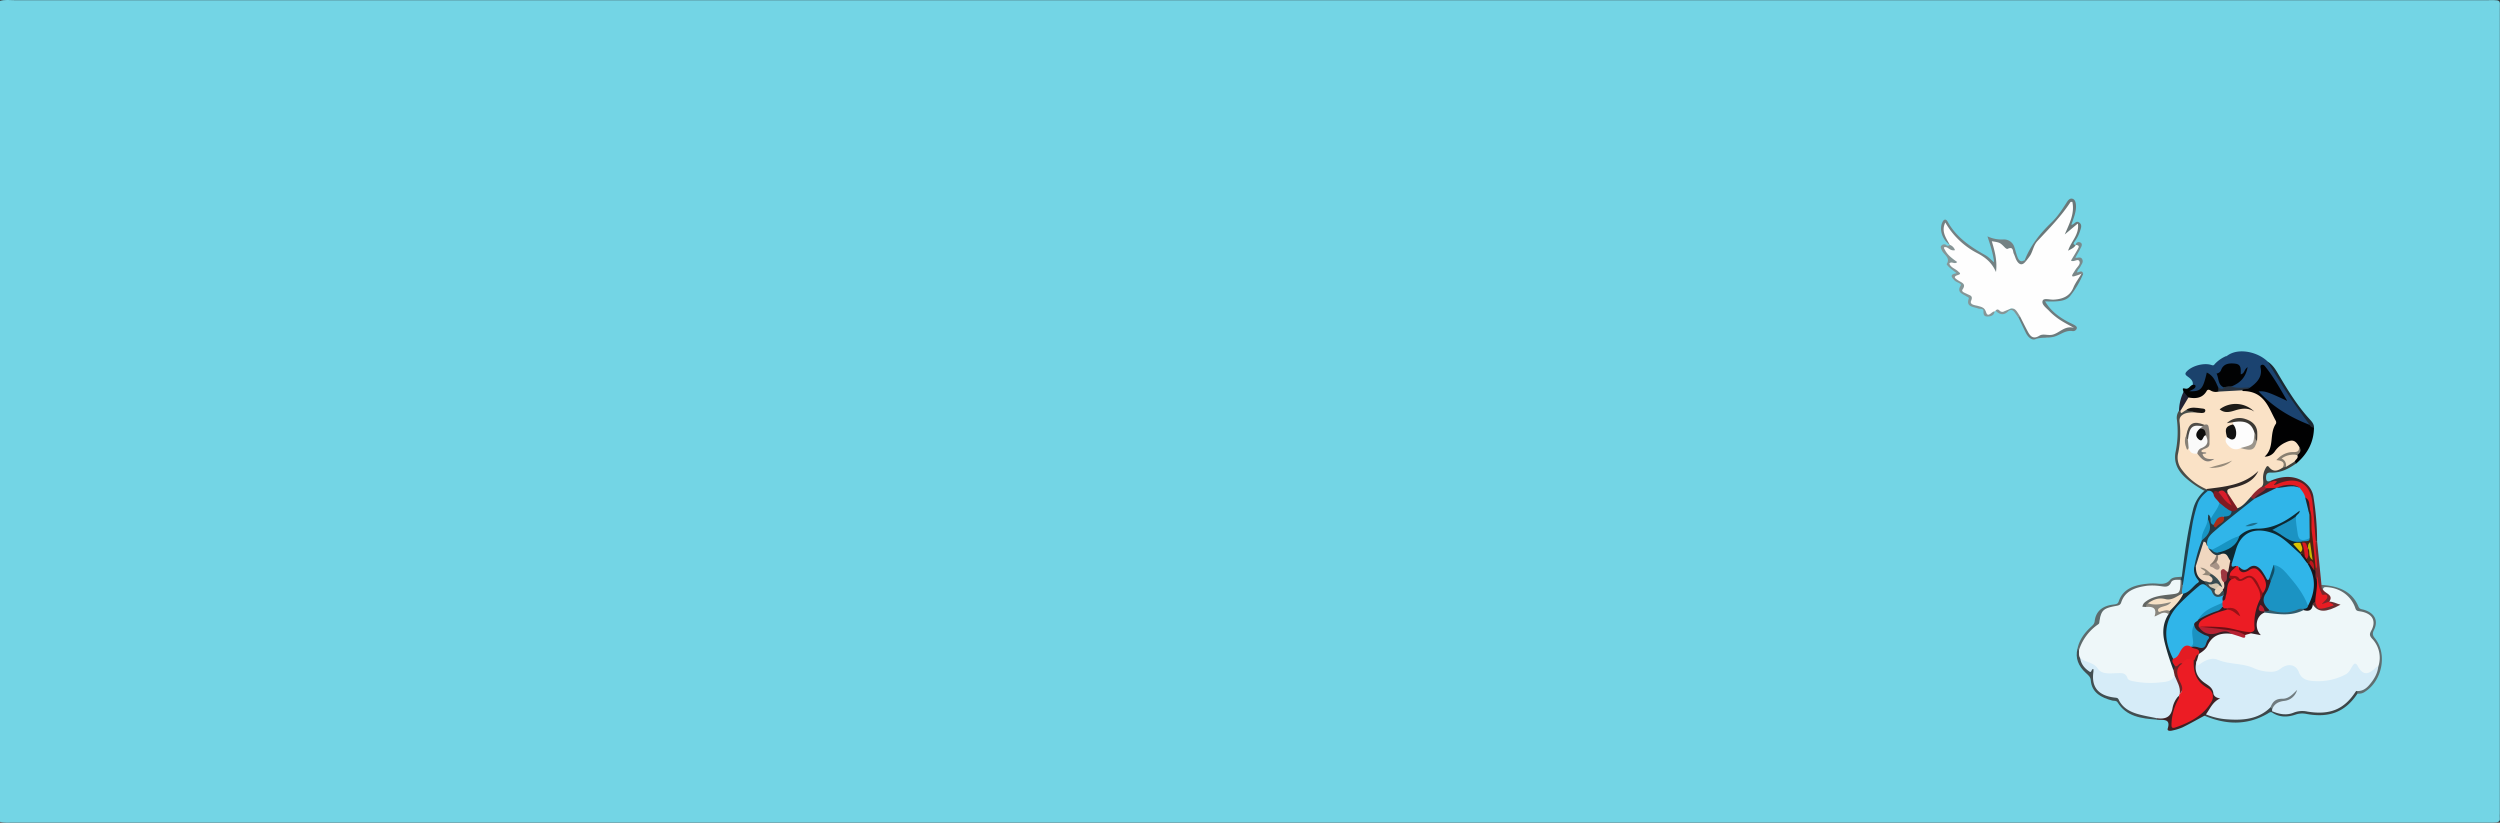 <svg id="Layer_1" data-name="Layer 1" xmlns="http://www.w3.org/2000/svg" viewBox="0 0 1365.22 449.25"><rect x="0" y="0" width="1365.22" height="449.25" fill="#333333" stroke="none"/><defs><style>.cls-1{fill:#73d5e5;}.cls-2{fill:#fefefe;}.cls-3{fill:#010102;}.cls-4{fill:#1b4370;}.cls-5{fill:#1b426c;}.cls-6{fill:#748183;}.cls-7{fill:#6b7879;}.cls-8{fill:#030404;}.cls-9{fill:#6d7b7d;}.cls-10{fill:#3f2123;}.cls-11{fill:#5f6e70;}.cls-12{fill:#424e51;}.cls-13{fill:#5d6b6c;}.cls-14{fill:#859697;}.cls-15{fill:#494e4a;}.cls-16{fill:#22404b;}.cls-17{fill:#4d2427;}.cls-18{fill:#3c4648;}.cls-19{fill:#1a2832;}.cls-20{fill:#7b262a;}.cls-21{fill:#3d484b;}.cls-22{fill:#3e403c;}.cls-23{fill:#798a8c;}.cls-24{fill:#212235;}.cls-25{fill:#7a8687;}.cls-26{fill:#869596;}.cls-27{fill:#fae2c6;}.cls-28{fill:#f6e1c6;}.cls-29{fill:#887f70;}.cls-30{fill:#273340;}.cls-31{fill:#010203;}.cls-32{fill:#eef7f9;}.cls-33{fill:#d6ecf8;}.cls-34{fill:#ec1c24;}.cls-35{fill:#e31c23;}.cls-36{fill:#161412;}.cls-37{fill:#30b5e9;}.cls-38{fill:#2f2826;}.cls-39{fill:#626663;}.cls-40{fill:#e51b22;}.cls-41{fill:#ea1c23;}.cls-42{fill:#4b2412;}.cls-43{fill:#1b151a;}.cls-44{fill:#707b7f;}.cls-45{fill:#922630;}.cls-46{fill:#fdfdfd;}.cls-47{fill:#fafafa;}.cls-48{fill:#233a44;}.cls-49{fill:#7e1b23;}.cls-50{fill:#1c1a17;}.cls-51{fill:#837d76;}.cls-52{fill:#111;}.cls-53{fill:#3c3934;}.cls-54{fill:#9b958b;}.cls-55{fill:#504d48;}.cls-56{fill:#958a7a;}.cls-57{fill:#878075;}.cls-58{fill:#361d23;}.cls-59{fill:#b62132;}.cls-60{fill:#6d0f15;}.cls-61{fill:#325c6d;}.cls-62{fill:#672e30;}.cls-63{fill:#6d2427;}.cls-64{fill:#1b2c34;}.cls-65{fill:#1b92c1;}.cls-66{fill:#89867e;}.cls-67{fill:#1692c1;}.cls-68{fill:#1794c3;}.cls-69{fill:#d91d2a;}.cls-70{fill:#332430;}.cls-71{fill:#23212b;}.cls-72{fill:#0e2831;}.cls-73{fill:#1b93c3;}.cls-74{fill:#db1822;}.cls-75{fill:#c6b900;}.cls-76{fill:#bc161d;}.cls-77{fill:#0d0d0d;}.cls-78{fill:#f0d7c0;}.cls-79{fill:#ab2d18;}.cls-80{fill:#eb1c24;}.cls-81{fill:#921216;}.cls-82{fill:#114f67;}.cls-83{fill:#bc1d31;}.cls-84{fill:#1a92c1;}.cls-85{fill:#991217;}.cls-86{fill:#394c50;}.cls-87{fill:#1d6e8d;}.cls-88{fill:#dbc400;}.cls-89{fill:#9d363f;}.cls-90{fill:#e7d5bc;}.cls-91{fill:#a79387;}.cls-92{fill:#948879;}.cls-93{fill:#85786c;}.cls-94{fill:#d4c8b0;}</style></defs><title>superman</title><path class="cls-1" d="M0,448.79V.47C2.59-.29,5.37.1,8,.1q674.28,0,1348.57,0c9.75,0,8.56-.69,8.56,5.17q0,219.34,0,438.68c0,1.06-.09,2.13,0,3.18.15,1.58-1.17,2.14-3.7,2.07-1.59,0-3.18,0-4.77,0q-674.62,0-1349.25,0C5,449.17,2.4,449.51,0,448.79Z"/><path class="cls-2" d="M1089.72,169.72a.53.53,0,0,0-.42.33,5.79,5.79,0,0,1-2.75,2.1c-1,.36-2.65.39-2.51-.93.33-3.25-2.36-3.1-4.4-3.67-2.43-.68-4.82-1.14-3.89-4.42.46-1.64-1.58-1.82-2.6-2.42-1.62-1-3-1.72-1.88-3.78s-1.06-2.39-2.2-3.31c-1.33-1.07-3.59-2.09-.57-3.86,1.36-.79.23-1.56-.53-1.95a13.81,13.81,0,0,1-3.38-2.65c-.44-.44-1.22-1.24-.65-1.56,3.41-1.93.27-2.9-.68-4.08a11.08,11.08,0,0,1-2.08-3.59c-.4-1.3.12-2,1.69-1.24.66-.27,2.9,2,1.89-1v0c-2.54-3-4.73-6.13-3.93-10.19.15-.78,0-1.9,1.29-2.07s1.56.8,2,1.53c4.07,6.54,9.91,11.41,16.92,15.22,3.4,1.85,6.45,4.07,8.25,7.08.71-3.67-.58-7.48-1.72-11.28-.59-2-.7-3,2.28-2.71,5.86.57,9.27,2.93,10.89,8.19,1.09,3.53,2,4.07,5.05,2.88a15.34,15.34,0,0,0,3.53-6.25,18.92,18.92,0,0,1,5-7.58A95.18,95.18,0,0,0,1129.16,111c.47-.73.82-1.71,2-1.5,1.41.24,1.34,1.34,1.47,2.33.58,4.51-1.61,8.5-2.74,12.71a8.58,8.58,0,0,0,1.92-1c1-.48,1.74-2,3.12-1.13,1.63,1,.76,2.53.33,3.75a24.37,24.37,0,0,1-3.31,6.35c-.39.54-1,1.38.1,1.83.42.17,1-.22,1.45-.55l-.05,0c2-.75,2.42.23,2,1.73a12.32,12.32,0,0,1-1.75,3.33c-1.08,1.59-2.69,3.07,1.33,2.74,1.65-.13,1.59,1.34,1.14,2.51-.67,1.76-2.45,3-2.77,4.88.94,1.32,2.74-.87,3.6.73-1.8,3.21-3.71,6.35-5.47,9.58-1.95,3.56-5.54,4.52-9.5,4.79-.95.07-1.91,0-2.86,0-3.07.13-3.5.72-1.59,3a32.58,32.58,0,0,0,11.19,9.08,16.73,16.73,0,0,1,3.19,1.64c.53.41,1,.93.7,1.6a1.5,1.5,0,0,1-1.55,1c-4.42-1.08-7,2.91-11,3.27-1,.09-2,.82-3,.34a3.66,3.66,0,0,0-3.79.23c-2.56,1.49-4.36.32-5.72-1.69-2-3-3.26-6.29-4.92-9.42a26.73,26.73,0,0,0-2.4-3.45c-.71-.76-1.77-1.74-2.75-.93C1095.1,170.91,1092.54,170.91,1089.72,169.72Z"/><path class="cls-3" d="M1263.64,233.43c-.07,7.83-3.39,14.32-9.61,19.62a1,1,0,0,1-1.39-.65c-.28-1.52.77-2.71,1.17-4.05.84-1.41,2-2.78.52-4.42-2.88-2.18-4.95-2.11-8.22.23-1.95,1.39-3.1,3.47-5,4.87-1.18.86-2.59,1.87-4,1s-.67-2.43,0-3.38c3.26-4.73,1.57-10.56,4.22-15.4.23-.43,0,.14.09-.36.44-4.37-7.93-14.79-12.66-15.74-1.68-.34-3.62-.14-4.56-1.93.22-2,2.47-1.51,3.57-2.43,3.54-2.24,6.06-5,5.8-9.24-.08-1.25-.24-2.64,1.55-3a3.24,3.24,0,0,1,3.41,1.61c2.35,3.34,4.76,6.65,6.84,10.13,1.24,2.07,2.37,4.2,3.65,6.26A1.89,1.89,0,0,1,1249,219c-.82.81-1.8.22-2.62-.15a61.18,61.18,0,0,0-10.05-4c6.56,7.63,15.83,11.91,25,16.29C1262.15,231.88,1262.81,232.72,1263.64,233.43Z"/><path class="cls-4" d="M1261.23,232c-10.82-4.18-20.35-10-27.83-18.27,3.25-.32,5.36.37,15.63,5.23-3.91-6.77-7.4-13.06-12-18.77-.47-.58-1-1.28-2-.91-.8.31-.64,1-.52,1.61,1,5-2.08,8.17-6,10.92-3.17-.16-6.25,2-9.48.35-1.42-1.55.11-2.27,1.15-2.92a27,27,0,0,0,5.56-5.05c.36-.18-.51-.49-.15-.12.13.13,0,.17-.2.33-1.76,1.44-2.38.29-2.76-1.06-.43-1.57-.5-3.4-2.78-3.65a5.86,5.86,0,0,0-5.63,2.34c-.92,1.23-1.76,2.59-3.76,2.42-2.11-1.62-1.8-3.21-.21-5.06s4.18-3,5.81-5c6.37-4.87,17.17-2,22.22,3,6.66,7.77,10.51,17.12,16.86,25.06,1.69,2.11,3.36,4.23,5.08,6.31C1261,229.68,1262.34,230.5,1261.23,232Z"/><path class="cls-5" d="M1216,194.33c0,2.44-2.69,2.84-4.07,4.19-1.76,1.73-2.69,3.26-1.56,5.49,2.51,2.15,2.92,5.28,4.38,7.93-1,1.75-2.34,1.15-3.67.37-1.89-1.8-2.3-4.5-4.51-6.37-1.58,1-1.36,2.69-1.89,4-1.24,3-3.65,4.56-7.08,4.84-1,.08-2.06,0-2.56-.82-.68-1.18.75-1.37,1.38-1.88s1.19-1,1-1.89c.41-2.23-1.25-3.45-2.83-4.61-1.16-.84-1.62-1.46-.5-2.68,2.85-3.13,9.49-5,13.69-3.53,1.13.39,1.29-.15,1.83-.73A18,18,0,0,1,1216,194.33Z"/><path class="cls-6" d="M1106.27,142.69c-1.84,2.41-3.55,2-4.94-.32-.72-1.18-1-2.58-1.63-3.81s0-4.24-3.48-2.63c-.25.12-1-.37-1.33-.72-2.72-2.75-2.7-2.76-7.2-3.48,1.61,5.34,3.07,10.61,2.3,16.84-2.16-5.06-5.74-8-10.24-10.33a42.55,42.55,0,0,1-17.44-16.75c-2.41,5,.53,8.55,2.45,12.25-4.12-3-5.86-8.26-4.1-12.26.82-1.86,2-2.15,3-.34,4.55,8.28,12.18,13.56,20.54,18.21,1.68.93,3,2.43,4.74,3.91-.53-4.9-2-9.23-3.62-14.2a18,18,0,0,0,8.72,1.7,5.92,5.92,0,0,1,6,4.3c.63,1.77,1,3.62,1.71,5.37s1.69,3,3.92,1.6A.7.7,0,0,1,1106.27,142.69Z"/><path class="cls-7" d="M1106.27,142.69l-.58-.63c3.08-7.88,8.24-14.48,14.53-20.48,3.39-3.24,5.89-7.15,8.35-11,.67-1.06,1.59-2.4,3.08-2.06s1.88,2,2,3.37c.29,3.8-1.35,7.26-2.52,10.9,1.71-.13,2.46-2.59,4.29-1.29s.94,3.19.41,4.82a19,19,0,0,1-3,5.71c-.6.78-.89,1.61.69,1.74-.72,1.47-2.18,2.08-4.16,3.13,1.65-5.16,6.24-8.81,5.36-14.87l-7.18,6c2.46-5.83,5.52-11.33,4.14-17.78-.57,0-1,0-1,.09-5.06,7.75-11.63,14.43-18,21.23-2.09,2.22-2.47,5.25-3.91,7.78A39.31,39.31,0,0,1,1106.27,142.69Z"/><path class="cls-8" d="M1197.44,210.17c1.89-.25,1.73,1,1.1,1.71s-1.88,1.16-3,1.78c6.37.19,7.45-1,9.56-10.22,3.81,1.79,4.85,5.15,6.29,8.24a2.19,2.19,0,0,1,.19,2.2,3.41,3.41,0,0,1-3.34.73,3.65,3.65,0,0,0-3.6,1.1c-2.73,3-6.11,3.19-9.85,1.95-2-.6-1.74-2.41-2.41-3.72-.6-2-.6-2,1.1-1.7C1195.48,212.57,1195.91,210.5,1197.44,210.17Z"/><path class="cls-9" d="M1103.11,172.75c1.43,2.81,2.8,5.66,4.31,8.43,1.33,2.44,2.88,4.28,6.29,2.14,2.12-1.33,4.66.15,7.39-.62,3.77-1.06,6.69-5.12,11.52-3.61-2.67-1.52-5.45-2.91-8-4.61a35.08,35.08,0,0,1-5.69-4.78c-1.57-1.63-4.27-3.51-3.45-5.51.65-1.6,3.88-.44,6-.56,5-.29,8.83-1.89,10.76-6.57,1.09-2.65,2.93-5,4.43-7.54a.59.59,0,0,1,.95,0,49.55,49.55,0,0,1-7.07,12c-2,2.54-5.23,2.93-8.41,3.08-1.57.07-3.14,0-5.33,0,3.07,5.16,7.31,8.29,12.08,10.93,1.16.64,2.42,1.14,3.58,1.78.81.44,1.81,1,1.67,1.94a2.09,2.09,0,0,1-2.47,1.53c-4-.52-6.73,2.3-10.24,3.16-3.34.81-6.71.05-10,1.3-2,.74-4.14-1.38-5.15-3.5q-2-4.09-3.93-8.18C1101.93,172.75,1102.37,172.62,1103.11,172.75Z"/><path class="cls-10" d="M1203.83,390.84c-4,2.13-7.88,4.36-11.93,6.34a28,28,0,0,1-5.78,1.78c-1,.24-2.8.29-2.36-1.09,1.85-5.77-2.81-4.5-6-4.9a.63.63,0,0,1,.11-1c4.68-.41,6.73-3.1,7.89-7,.58-2,1-4.55,4.18-4.81,1.33,1.47.22,2.84-.28,4.19a34.91,34.91,0,0,0-2.48,9c-.16,2,.7,2.92,2.89,2,6.06-2.44,11.56-5.61,15.31-10.76,2.47-3.4,2-6.34-1.61-8.83-5.62-3.87-7.56-8.88-6.55-15.07.66-1.55.65-3.6,3.28-3.67,1.25,1.21.44,2.51.2,3.79-1.19,4.51-.22,8.78,4.11,11.12,4,2.16,4.25,6.58,7.81,8.77.64.39.41,1.15-.22,1.57-3.15,2.12-4.4,5.59-7,8.13C1205,390.84,1204.49,391.19,1203.83,390.84Z"/><path class="cls-11" d="M1267.74,319.41c9.13.55,16.72,3.35,20.21,11.89.57,1.39,1.77,1.34,2.88,1.66,5.87,1.72,8.12,5.92,5.56,11.07-.92,1.84-.8,2.9.54,4.55,6.84,8.44,4.06,23.05-5.34,29.11a5.66,5.66,0,0,1-4.19,1.07,1.82,1.82,0,0,1-1-1.78c7.16-2.15,10.32-7.14,11.47-13.56a15,15,0,0,0-3-13.44c-1.56-2-2-3.84-1-6.22,2.1-4.89.71-7.24-5-8.79a4.67,4.67,0,0,1-3.46-2.77c-3.1-7-9-10.4-17.43-10.19A1.57,1.57,0,0,1,1267.74,319.41Z"/><path class="cls-12" d="M1177.76,392.2q0,.39,0,.77c-8.44-.58-16.62-1.7-21.33-9.37-.7-1.13-1.86-.79-2.85-1-6.27-1.65-11.35-4.42-11.84-11.16-.14-1.87-1.5-2.84-2.73-4-4-3.7-5.86-8-4.51-13.24.74-.1,1.09.34,1.38.85.53,1.37.63,2.84,1.09,4.23,1.06,2.56,1.25,5.64,5.77,5.42,1.92-.09,1.5,2,1.5,3.31,0,3.44.28,6.73,3.48,9.13.74.55,1.43,1.39,2.31,1.47,5.28.51,8.27,3.82,11.59,7.11,3,3,7.48,3.81,11.82,4.53C1175,390.5,1177.14,390.07,1177.76,392.2Z"/><path class="cls-13" d="M1135.29,355l-.77-.87c1-4.71,3.73-8.49,7.35-11.82.94-.86,1.83-1.59,2-3.06.63-5.29,4-8.31,10-9.09,1.42-.18,2.62-.18,3.14-1.74,2.28-6.76,8.2-8.85,15.05-9.59a29.7,29.7,0,0,1,6.11-.12c2.69.27,5,.22,6.85-2,1.56-1.86,4.21-1.44,6.45-1.79.64.89,0,1.45-.61,2-2.07.9-4.24,1.59-5.91,3.21s-3.74,1.3-5.78.92a24.25,24.25,0,0,0-11.67,1c-3.38,1-6.1,2.82-7.51,5.9a7.34,7.34,0,0,1-5.73,4.26c-4.49.93-7.83,3-7.53,7.86a2.52,2.52,0,0,1-1.06,2,31.52,31.52,0,0,0-8.66,11.65A2,2,0,0,1,1135.29,355Z"/><path class="cls-14" d="M1063.09,135.05c-2.46-.5-1.29.83-.9,1.59,1.44,2.75,4,4.58,6.61,6.45-1.35,1.52-3.05-.62-4.27.79.65,2.22,3.2,2.8,4.73,4.29.68.66,2.11,1.34,0,2-3.27,1-1.16,2.07,0,2.9,1.84,1.27,4.69,1.8,2.47,5-.88,1.26,1.33,1.87,2.43,2.45,1.57.82,3.43.92,2.27,3.65-1,2.31,2.15,2.46,3.77,2.91,2.13.59,3.55.89,4.4,3.46,1.1,3.31,3-.62,4.67-.47-.33,2.22-2.14,2.82-4.12,2.77s-2-1.44-2-3-1.89-1-2.91-1.37c-2.67-1-6.72-.84-5.14-5.33.28-.79-.72-.94-1.22-1.28-2.15-1.46-5.48-2.12-3.18-5.92.72-1.18-2.24-1.65-3.28-2.75-1.75-1.86-3-3.32,1.13-4-1.47-1.14-2.76-2-3.91-3.07-.66-.59-1.74-1.73-1.54-2,2.18-3.45-1.61-5-2.64-7.39-.39-.92-1.13-1.83-.1-2.74a1.83,1.83,0,0,1,2.81.2Q1063.79,134.68,1063.09,135.05Z"/><path class="cls-15" d="M1203.81,268a50.18,50.18,0,0,1-10.36-7.15c-4.42-4-6.59-8.69-5.3-14.48a54.24,54.24,0,0,0,.65-17.06,6.58,6.58,0,0,1,1.13-5,1.48,1.48,0,0,1,.93-.39c1.32,0,2.39-1,3.75-.8,1.4.43,3.51-.17,3.63,2.1a6.56,6.56,0,0,1-3,1.17c-2.69.81-4.11,2.44-3.62,5.09.94,5.15.13,10.21-.83,15.25-.84,4.44.76,8,3.83,11.35s7,5.43,10.21,8.51A1.5,1.5,0,0,1,1203.81,268Z"/><path class="cls-16" d="M1203.81,268l1-1,.57.36a1.45,1.45,0,0,1,.42,1.15c-8.71,11.39-7.79,25-10.45,37.81-.88,4.26-.7,8.68-2.32,12.83-2.56,1.17-2.17-.7-2.4-1.95l.11-.59.73-1.67c1.46-12.27,3.09-24.53,6.09-36.58A20,20,0,0,1,1203.81,268Z"/><path class="cls-17" d="M1239.88,262.6c8.19-3.64,16-2.58,20.69,2.72a12,12,0,0,1,2.86,6.51,155,155,0,0,1,1.92,23.87,1,1,0,0,1-1.13-.08c-1.73-3.24-1-6.83-1.47-10.23s-.92-7.15-1.1-10.74a14,14,0,0,0-1.78-5.71c-2.69-5.17-7.41-7-13.13-4.68-2.67,1.07-4.76,1.34-6.82-.7a.64.64,0,0,1-.21-.63Q1239.79,262.6,1239.88,262.6Z"/><path class="cls-18" d="M1286.68,377.35c.63.3.68.85.71,1.4-6.63,10-15.3,13.47-28,11.1a11.15,11.15,0,0,0-5.92.41c-4.42,1.49-8.75,1.53-12.72-1.2a.66.66,0,0,1,.49-.91c5,.64,9.9,1,14.71-1,1.34-.55,2.95,0,4.41.31,9.85,1.78,18-.59,23.86-8.32A3.62,3.62,0,0,1,1286.68,377.35Z"/><path class="cls-19" d="M1261.23,232c-3.83-5.38-7.82-10.68-11.46-16.17-4-6-7.69-12.27-11.52-18.42,3.42,2.12,5,5.48,6.91,8.62,4.77,8,9.66,15.85,16.07,22.85,1.18,1.29,2.48,2.68,2.4,4.59A2.44,2.44,0,0,1,1261.23,232Z"/><path class="cls-20" d="M1264.64,295.59a4.36,4.36,0,0,1,.71.1l2.39,23.71c.06.93-.18,1.93.8,2.63,4.86,1.48,5.66,2.91,3.79,6.71a5.25,5.25,0,0,1-3.08,1.69c-.91.12-2-.41-1.45-1.14,1.78-2.23-.72-3.19-1.24-4.75-1-3-2.43-6.1-1-8.55,0-.14.47.81-1,.71-1.86-1.46-1.14-3.41-1.23-5.22a5.07,5.07,0,0,1,.25-1.27,14.69,14.69,0,0,0,.09-6.93C1263.3,300.69,1262.35,298,1264.64,295.59Z"/><path class="cls-21" d="M1240.81,388.43q0,.32,0,.64c-1.06-.48-1.73.18-2.54.65-11.22,6.51-22.73,6.09-34.4,1.12l.85-.7a4.24,4.24,0,0,1,3.52-.06c11.1,3.23,21.6,2.51,31.25-3.93a1.47,1.47,0,0,1,1.68.61A1.53,1.53,0,0,1,1240.81,388.43Z"/><path class="cls-22" d="M1239.88,262.6a4.82,4.82,0,0,1,0,.61c-.2,1.72-1.86,2.22-3.09,3.08-1.16.45-2,.3-2.34-1,.09-3-.06-6,1.19-8.79.87-2,2.16-3.2,4.66-1.89a6.16,6.16,0,0,0,5.45,0,13.65,13.65,0,0,1,1.64-.56c2-.44,3.25-2.47,5.59-2.06l1.06,1c-4.12,2.92-8.46,5.31-14,5.08-2.24-.09-2.62,1.09-2.57,2.86S1238.13,263.26,1239.88,262.6Z"/><path class="cls-23" d="M1132,149.48c.55-.85,1.06-1.73,1.64-2.56.94-1.34,2.64-2.79,1.88-4.27-.86-1.66-2.9.68-4.59-.34,1.2-2,2.46-4,3.59-6.05.59-1.06,1.45-2.42-1-2.48a1.63,1.63,0,0,1,2.24-1.47c1.35.4,1.24,1.57.78,2.5-.94,1.91-2,3.75-3.21,5.89,1.15.39,3-.88,3.81,1,.64,1.57-.42,2.58-1,3.79s-1.79,1.89-1.83,3.25C1133.79,149.71,1133.15,150.26,1132,149.48Z"/><path class="cls-24" d="M1190.69,224.4l-.38,0-.38,0a25.09,25.09,0,0,1,2.5-10.45l2.66,3.1C1195.2,220.29,1193.64,222.69,1190.69,224.4Z"/><path class="cls-14" d="M1103.11,172.75l-.82.81c-.65-.93-1.28-1.88-1.95-2.8-1-1.46-2.29-2.15-3.87-.61-2.46,2.39-4.63,1.44-6.75-.42.72-1,1.47-.88,2.27-.06a2,2,0,0,0,2.49.35C1099.94,167.69,1100,167.73,1103.11,172.75Z"/><path class="cls-25" d="M1132,149.48l2.27-.73c1.16,0,2.73-1.5,3.31.73l-.95,0a34.59,34.59,0,0,1-3.73,1.34C1131.19,151.29,1131.42,150.42,1132,149.48Z"/><path class="cls-26" d="M1063.09,135.05l.12-.9a1.49,1.49,0,0,0,1.54-.44,4.66,4.66,0,0,1,2.85,2.9C1065.52,137.08,1064.44,135.75,1063.09,135.05Z"/><path class="cls-27" d="M1190.69,224.4l4.41-7.35c4.15.81,7.73.32,9.93-3.53.64-1.12,1.59-.64,2.38-.14a5.4,5.4,0,0,0,3.87.49c4.23-2.21,8.63-2,13.09-.72.23.14.45.39.68.39,11.49.2,13.71,8.94,17.64,16.08a2,2,0,0,1,.19,1.75c-3.89,5.5-.53,12.94-6.21,18a6.63,6.63,0,0,0,5.76-3.13,14.13,14.13,0,0,1,5.73-4.65c3.69-1.75,5.33-1.24,7.36,2.32,1.16,2.53-.11,3.75-2.75,4a19.61,19.61,0,0,0-4.28,1,26.34,26.34,0,0,0-2.85,1.56c1.74,1.47,3.59,2.84,1,4.82-2.55,1.69-5,2.88-7.52-.18-1-1.29-1.48-.12-1.91.6a10.5,10.5,0,0,0-1.35,6.06c.08,1.46.39,3-.94,4.16-1.08,2.51-3.69,4-5.06,6.31-2.28,2.42-3.94,5.56-8.11,5.73-3.42-2.06-4.72-5.4-6.25-8.61-.37-2.23,1.08-3.25,3.14-3.58,4.26-.69,7.78-2.72,10.32-4.13-5.6,3.84-13.44,5.07-21.24,6.36a3.89,3.89,0,0,1-3-.9l.12,0a33,33,0,0,1-13.61-11,10.49,10.49,0,0,1-1.77-8.62,53.58,53.58,0,0,0,.78-17.13c-.48-3.48,2.66-5.37,7.92-5.13.9-.94,2.2-.53,3.61-.86a40,40,0,0,0-7.72-.6,25,25,0,0,0-2.16,1.4C1190.65,226.07,1190.89,224.93,1190.69,224.4Z"/><path class="cls-28" d="M1253,252.08,1248.3,255c-.58-1.71-1.06-3.47-3.13-4.6,3-2.16,5.76-3.77,9.38-1.91C1255.33,250.16,1253.59,250.91,1253,252.08Z"/><path class="cls-29" d="M1254.55,248.48a11.16,11.16,0,0,0-8.63,1.91,4,4,0,0,1,2.38,4.6l-1.66.26c1.4-2.94-.65-3.69-3.56-4,2.68-2.91,5.79-4.48,9.4-4.38,2.82.07,3.11-1.11,3-3C1256.86,245.71,1256.33,247.21,1254.55,248.48Z"/><path class="cls-30" d="M1224.37,213.14l-13.09.72.16-2.17c1.06.55,2.12,1.2,3.16,0q1.59-2.6,4.05-.65c3.19,1.34,6.58.29,9.85.74C1227.43,213,1225.44,211.92,1224.37,213.14Z"/><path class="cls-31" d="M1218.65,211a6.66,6.66,0,0,0-4.05.65c-3.67-1.51-2.78-5.11-4.19-7.66a3,3,0,0,0,2.45-1.79c1.3-3.69,4.55-4,7.79-3.61,3.57.43,2.92,3.34,3,5.81,2.22-.4,1.73-2.64,3.74-3.9C1226.44,205.93,1223.44,209.08,1218.65,211Z"/><path class="cls-32" d="M1272,328.55c2.53-3.79-2.23-4.37-3.42-6.52,0-1.14.55-1.45,1.78-1.4,7.5.32,13.68,4.76,15.93,11.67.4,1.22,1.12,1.36,2.34,1.53,6.86,1,9.3,5.12,6.21,10.72-.94,1.7-.89,2.63.5,4.18a15.13,15.13,0,0,1,3.48,15.1c-.92,1.21-1.48,2.65-2.91,3.55-3.51,2.22-6.76,1.51-10-2.35-6.34,7.39-15,8.66-24.47,7.74a8.14,8.14,0,0,1-6.69-4.27c-2.58-4.4-4.38-4.59-9.1-2.23-5,2.47-10.09,2.81-15-.25a10.93,10.93,0,0,0-7.77-1.51,8.31,8.31,0,0,1-6.2-1.14c-4.34-2.91-8.83-2.74-13.4-.45-1,.52-2.22,1.54-3.33.83s-.62-2-.22-3.09l1-3.55c0-.19,0-.38,0-.56,2-2.75,4.14-5.45,6.33-8.06,2.57-3.06,6.29-4.07,10.48-3.43,2.85-.08,5.32,2.59,8.39,1a6.74,6.74,0,0,1,3.28-1.13,6.05,6.05,0,0,1,2.5.38c-.28-3.18-1.13-6.35.63-9.3a5.43,5.43,0,0,1,4.36-2.39,8.85,8.85,0,0,1,3.24,0c5.86,2,11.4.54,16.94-1.12,2.72.52,4.4-1,6.06-2.59,4,3.63,8.18,2.33,12.22.45a9.46,9.46,0,0,1-3-1.33Z"/><path class="cls-33" d="M1199.74,360.67l.34,2.94c3.35-2.67,7.31-4.86,10.94-3.34,6.36,2.67,13.6,1.81,19.54,4.51a23.26,23.26,0,0,0,9.43,2.07,8.25,8.25,0,0,0,5.6-1.82c3.69-2.87,8.1-2.33,9.73,1.92s5.06,4.85,8.8,5a32.05,32.05,0,0,0,16.78-3.66c2.09-1.09,2.69-3,3.81-4.72,1-1.47,1.83-1.67,2.81.14,2.64,4.87,5.44,5.14,9.63,1.07a8.67,8.67,0,0,1,1.62-1c-.35,4-2.36,7.31-5,10.35-1.78,2.06-4,3.55-7.12,3.18-6.36,10-14.13,13.31-26.63,11.27a12.91,12.91,0,0,0-7.46.58c-4,1.68-8,.83-11.78-.77q0-.65,0-1.3c.62-2.87,1.67-4.92,5.73-4.75,3,.12,5.07-2.08,6.79-4.25-1.52,1.85-3.23,3.87-5.78,4a9,9,0,0,0-7.65,4.19c-6.8,6.76-15.59,7.21-24.7,6.45a36,36,0,0,1-10.52-2.62c2.28-3.11,3.65-6.91,7.79-8.72-1.86-.16-3.58-1.15-3.75-2.76-.33-3.19-2.84-4.33-5.15-6C1199.44,369.56,1198,365.45,1199.74,360.67Z"/><path class="cls-33" d="M1177.76,392.2c-3.42-.73-6.91-1.29-10.25-2.24-4.39-1.25-8.18-3.37-10.29-7.4-.35-.66-.39-1.41-1.81-1.55-10.72-1.05-13.27-6.87-12.22-14.14a10.54,10.54,0,0,0,0-1.49c-1.26-.22-.8,2.3-2.22,1.34-2.7-1.81-4.62-4.2-5-7.38a10.91,10.91,0,0,1,9.27,3.45c2.69,2.88,5.61,3.72,9.28,3.61,3.39-.1,6.53.15,8.65,3.11.68,1,2,1.19,3.26,1.4,7.25,1.23,14.38,1.48,21.07-2.05,3.63,2.45,3.82,6.07,4,9.72a2.1,2.1,0,0,1-1.52,1.16,13.57,13.57,0,0,0-3.59,6.93C1185.56,391.57,1182.6,392.91,1177.76,392.2Z"/><path class="cls-34" d="M1189.95,379.71l.41-.87c1.53-.94.94-2.21.45-3.31-1.09-2.42-1.36-5.06-2.76-7.42-1.65-2.78,1-4.31,2.54-6.12,3.5-3.8,4.49-4,7.39-1.19-.28,6.36,1.36,11.61,8,15.17a5.34,5.34,0,0,1,1.68,7.25c-4.3,7.41-11.63,11.28-19.83,14.08-2.27.77-2-.91-2-2.12a30.08,30.08,0,0,1,3-11.93C1189.39,382.11,1190.26,381.06,1189.95,379.71Z"/><path class="cls-35" d="M1198,360.81c-2.69-1.57-4.78-1.08-6.23,1.54-1.69.26-2.4,2.92-4.74,1.62-1.37-1.43-2.37-2.92-1-4.83,2-1.16,3.11-3,4.33-4.75,1.59-2.26,3.6-3.2,6.46-2.09a8.67,8.67,0,0,1,1.1.39c1.87,1,5.26,1.21,2.8,4.47l.1,0C1198.77,357.67,1199.11,359.7,1198,360.81Z"/><path class="cls-32" d="M1187.57,369c-1.83,3.63-5.77,3.35-9.07,3.76a47.43,47.43,0,0,1-13.38-.72c-1.36-.22-3-.58-3.37-1.81-.87-2.83-3.11-2.7-5.47-2.63-3.83.11-8.59.79-10.61-2.37-2.41-3.77-6.92-3.38-9.7-5.87-1-1.33-.52-2.85-.68-4.29a27,27,0,0,1,10-13.78c.42-.3,1-.67,1.08-1.06.95-6.89,1.92-8,9-9.31,1.39-.27,2.52-.39,3-1.95,2.06-6.39,7.82-8.22,14.11-9.1a29.22,29.22,0,0,1,6.92.15c2.48.26,4.8,1.2,6.22-2,.76-1.7,3.29-1.4,5.21-1.38h0c.71.75.32,1.68.46,2.51.77,4.6-.8,6.4-5.87,6.83-3.78.32-7.65.43-10.93,2.48-.68.42-2.29.56-1.39,2,3.1.12,5.42.92,4.67,4.44,2.42-.66,4.87-2.6,7,.35a1.77,1.77,0,0,1,0,1.11c-3.23,6.39-2.25,12.79-.14,19.22,1.09,3.3,1,6.89,2.92,10C1187.45,366.7,1188.66,367.83,1187.57,369Z"/><path class="cls-36" d="M1194.07,223.67c2.61-1.66,5.44-.94,8.22-.62.88.1,2.11.1,2,1.25s-1.2,1.26-2.15,1.23c-1.34,0-2.67-.26-4-.4C1197.15,223.84,1195.1,225,1194.07,223.67Z"/><path class="cls-37" d="M1192,319.67c1.77-11.32,3.47-22.65,5.36-33.95a84.5,84.5,0,0,1,2.6-10.16c.93-3.1,3.14-5.46,5.78-7.5,1.65-1.27,2.59-.12,3.59.87,1,2,2.88,3.61,3.47,5.84a17.13,17.13,0,0,1-5.3,9.06c-1.32,0-.86-1.58-2.14-2,1.12.65.85,1.52,1,2.26.08,3.89-3.16,7-3.07,10.88-1.26,4.7-2.91,9.31-4,14a12,12,0,0,0,.45,4.39c2,5.21-1,9.81-7.32,11.29a2.38,2.38,0,0,1-1.15-.55A4.54,4.54,0,0,1,1192,319.67Z"/><path class="cls-38" d="M1208.77,269.64c-.68-1-1.45-1.91-3-1.57l-1.05-1c10.16-1.29,20.51-2.07,28.53-9.89-2.2,4.8-6.29,7.46-14.2,9.28-1.95.45-3.51.74-2.42,3a1.8,1.8,0,0,1-1,.34c-1.44-.2-2.76-1.12-4.32-.61C1210.47,269.36,1209.63,269.56,1208.77,269.64Z"/><path class="cls-39" d="M1192,319.67c-.2,1.49-.69,3-.26,4.48-2.3,3.26-5.73,4.39-9.72,3.91a10.83,10.83,0,0,0-7.93,1.91,14.74,14.74,0,0,0-2.2,1.5l-1.94-.13a3.77,3.77,0,0,1,1.24-2.36c3.82-3.21,8.64-3.76,13.36-4.28,5.67-.63,5.82-.52,6.22-5.86.05-.74,0-1.48,0-2.22C1192.22,317.29,1191.26,318.78,1192,319.67Z"/><path class="cls-40" d="M1236.57,265.61l3.29-2.4c1.16-.21,2.26-1,3.58-.31l-1.92,2.08a19.86,19.86,0,0,0,2-.59c10.47-4.66,18.14-.74,19.27,10,.75,7.07,1.25,14.16,1.86,21.25-.52,3.72.46,7.38.53,11.07,0,1.3.56,2.73-.56,3.92-1.9-2-1.94-4.49-2.14-7-.65-8.14-1.67-16.26-1.95-24.42-.64-2.36-.49-4.92-2.19-7-1.21-1.76-2-3.79-3.63-5.27-3.54-1.79-7.07-1.07-10.61,0a9.19,9.19,0,0,1-1.1.36c-2,.45-3.93.9-5.81-.24C1236.69,266.65,1236.32,266.24,1236.57,265.61Z"/><path class="cls-41" d="M1265.19,316.57l.28-1.85c.55,2.88.58,5.82,2,8.6.56,1.08.17,1.78,2,1.41,1.25-.24,2,1.15,1,2.41-.65.79-1.43,1.49-2.71,2.81l4.18-1.4h-.1c1,.78,2.61.61,3.3,1.85-6.79,4-9.73,3.49-11.81-2.06A30.87,30.87,0,0,1,1265.19,316.57Z"/><path class="cls-42" d="M1261.4,278.19c1.48,4.09.51,8.35,1.07,12.52.89,6.61,1.44,13.25,2.14,19.88l-.29.86a1,1,0,0,1-1-.18c-1.07-.93-.17-3.06-2.4-3.28a2.87,2.87,0,0,1-1-.51,3.15,3.15,0,0,1-.94-2.5c.52-1.75-.33-3.73,1-5.34.42-.38.91-.6,1.29,0s.2,1.43.29,2.15c-.44-.77,1-2.48-1.34-2.31-2-.11-2-2.16-3.27-2.94a1.25,1.25,0,0,1,0-1c.9-1,3.52-.53,3-2.83a82.16,82.16,0,0,1,0-12.16A2.84,2.84,0,0,1,1261.4,278.19Z"/><path class="cls-43" d="M1263.52,311.19l.79.26c.48,1.68-.4,3.56.87,5.13.46,4.07-.68,8-.87,12.08a3,3,0,0,1-1.32,1.48c-.3,3-2,4-5.1,3a.83.83,0,0,1-.26-.62c0-.23,0-.34.08-.34.61-.9,1.62-1.5,2.23-2.41,2-6.27,3.93-12.52.51-18.91A3.33,3.33,0,0,1,1260,308l.42-.43.66.07C1263.32,308,1262.77,310,1263.52,311.19Z"/><path class="cls-44" d="M1239.9,386.3c1.06-2.88,2.58-4.78,6.57-4.72,3.48,0,5.7-2.59,7.95-4.82a8.12,8.12,0,0,1-7,6c-3.31.37-5.39,1.64-6.57,4.37Z"/><path class="cls-45" d="M1236.57,265.61l1,1c-.46,3.36-4.14,4-6.14,6a3,3,0,0,1-1.18.22c-.9-.23-1.51-.62-1-1.59a24,24,0,0,1,5.66-5.38C1235.58,266.34,1236,265.67,1236.57,265.61Z"/><path class="cls-46" d="M1223.58,244.7a5.17,5.17,0,0,1-6.2-.9c-1.45-1.4-2.89-3-1.24-5.14,4.11-.71,4.7-1.94,3.29-6.89v-1.2c6-2.91,11.42-.33,12.33,5.86,0,.25,0,.5,0,.75C1231.74,244.58,1231.74,244.58,1223.58,244.7Z"/><path class="cls-47" d="M1199.93,247.67c-2.65.43-4.16-.66-4.75-3-1.58-1.11-.91-2.72-1.09-4.15a11.71,11.71,0,0,1,.74-4c1.19-4.59,2.67-5.39,7.84-4.28,1.41,1,.12,1.62-.29,2.39-.86,1-1.62,2-1,3.57,1.34.49,2.54-1.4,4-.47,1.1,3.05,1.29,5.84-2.69,7.31C1201.29,245.53,1201,246.93,1199.93,247.67Z"/><path class="cls-48" d="M1229.26,271.26c.14,1,1,1.05,1.78,1.19.23,1.69-1.3,2.33-2.36,3.19-5.35,4.35-10.89,8.48-16,13-3,2.69-5.8,5.45-6.94,9.28-2.35.14-2.39,1.94-3,3.4-1.11,2.69-.53,6-3.38,8.07a1.33,1.33,0,0,1-1-.32,83.19,83.19,0,0,1,4.08-14.09c1.85-3.65,4.5-7.12,3.27-11.5l.17-2.5c1.19.67,1.05,1.72,1.42,2.56,1,.61,1.26,1.77,2.28,2.32,2.89-.05,3.58-2.34,4.9-4a21.49,21.49,0,0,0,4-3.13,6.85,6.85,0,0,1,3.51-1.2C1225.15,276.26,1227,273.54,1229.26,271.26Z"/><path class="cls-49" d="M1221.9,277.61c-.54,1.47-1.79,1.67-3.23,1.54-3.9.57-5-2.27-6.64-4.51-1.08-1.67-3.15-2.8-3.26-5,.13-2,1.34-1.64,2.66-1,2.77.33,2.95,3,4.52,4,.4.75.79,0,.38.36-.08.07-.18,0-.29-.24-.53-1.1-1.53-2.13-.57-3.44l1.16.19Z"/><path class="cls-50" d="M1231.07,224.79c-3.53-2.35-7.12-1.76-10.87-.57-2.68.85-5.55,1.48-8.06-.7A14.45,14.45,0,0,1,1231.07,224.79Z"/><path class="cls-51" d="M1201.35,234.06l1.58-1.26c0-.53.54-.62.93-.81,2.19-.76,2.19.92,2.4,2,.53,2.71.27,5.46.33,8.2.06,3-3.45,2.43-4.51,4.15.65,1.17,2.05.24,2.78,1-.37.83-2.51-.06-1.91,1.18,1.08,2.26,3.6,2.32,6.29,2.08-3.53,2.47-6,1.61-9.3-2.92a3.58,3.58,0,0,1,2.47-3.08c3.67-1.53,3.5-4,2.19-6.85A30.49,30.49,0,0,1,1201.35,234.06Z"/><path class="cls-52" d="M1219.42,231.76c1.93,1.53,2.44,6.77.63,7.9-1.55,1-2.71-.31-3.91-1C1214.81,234.05,1215.41,232.8,1219.42,231.76Z"/><path class="cls-53" d="M1231.13,236.34c-1.45-5.2-5-7-11.72-5.78l-3.34.53a9.83,9.83,0,0,1,10-2.31c3.63,1.13,6.14,3.25,6.56,6.86a35.46,35.46,0,0,1-.11,5.21C1230,239.86,1232.1,237.71,1231.13,236.34Z"/><path class="cls-54" d="M1231.13,236.34c1.37,1.27-.28,3.31,1.37,4.51-1.3,5-2.75,5.59-8.92,3.85.25-.09.49-.2.75-.26C1230.67,242.77,1230.67,242.77,1231.13,236.34Z"/><path class="cls-55" d="M1203.86,232l-.93.81c-5.81-1.09-7.21.16-8.15,7.3-1.92-.27-.85-1.47-.87-2.33C1195.08,231.07,1197.67,229.57,1203.86,232Z"/><path class="cls-56" d="M1219,251.5c-3.45,3.17-7.82,4.21-12.67,4C1210.47,254.05,1214.93,253.37,1219,251.5Z"/><path class="cls-57" d="M1193.91,237.77c.38.75,0,1.74.87,2.33l.4,4.58c-.29.41-.66,1.53-1.11.33C1193.17,242.67,1192.64,240.21,1193.91,237.77Z"/><path class="cls-58" d="M1236.65,334.52c-4.66,1.65-5.81,8.56-2,12.33l-5.49-1a1.34,1.34,0,0,1-.24-1.08c.89-3.57.56-7.28,1.61-10.86.7-2.37,1.07-4.8,2.52-6.93a17.13,17.13,0,0,0,1.72-3.37c1.26-2.44,1.77-4.87.43-7.47-2.08-4-3.51-4.65-8.11-3.32-3.87,1.12-5.09.17-4.65-3.62a19.72,19.72,0,0,0,7.29-.64c3.64-.93,5.43,1.9,7.41,4,.92,1,.82,2.69,2.57,3.1a2.14,2.14,0,0,1,1.06,1.76,6.67,6.67,0,0,1-.88,3.6c-2.27,4-3.15,8-.37,12.16-.38,1.18-1.42,1-2.39,1a4,4,0,0,1-.61-.44c-.19-.16-.38-.33-.57-.48.12.19.34.27.51.44s.33.33.3.52S1236.71,334.52,1236.65,334.52Z"/><path class="cls-58" d="M1200.67,357.16c1.23-3.48-2.81-2.43-4-3.85,1-1.12,2.43-.83,3.74-.77,2,.1,2.85-1.08,3.49-2.51.77-1.72-.57-2.39-1.84-3.16-2.24-1.35-4.55-2.69-4.78-5.52.11-1.66,1.43-2.57,2.61-3.57,4-3,8.9-4.45,13.45-6.52a4,4,0,0,1,2.32.57,1.22,1.22,0,0,1,.6,1.42c-2.87,2.39-6.9,2.56-10.05,4.45-1.89,1.13-4.18,1.88-4.2,4.45,2,2.75,4.87,3.43,8.2,2.55a15.35,15.35,0,0,1,8-.26c.71.19,2.68.93.14,1.66-5.88-.62-10.32.91-12.78,6.34C1204.76,354.41,1202.72,355.92,1200.67,357.16Z"/><path class="cls-59" d="M1218.43,346.09c-2.35-2.07-5-1.22-7.44-.41-4.3,1.42-7.93.28-10.35-3.54a2.42,2.42,0,0,1,1.29-.48c6.92.24,13.83.64,20.52,2.45,1.51.41,3.75.27,3.6,2.67.24,1.33-.17,1.82-1.7,1.25C1222.41,347.32,1220.4,346.74,1218.43,346.09Z"/><path class="cls-60" d="M1226,346.78c-3.76-2.46-8.26-2.51-12.56-3.14-3.95-.58-7.93-.94-11.9-1.39a2.17,2.17,0,0,1,1.61-1.06,52.05,52.05,0,0,1,26.14,4q-.05.35-.13.69Z"/><path class="cls-61" d="M1236.65,333.88c1,0,2,.19,2.58-.78a3.56,3.56,0,0,1,3.79-.39c3.25,1.19,6.26.66,9.39-.43,1.79-.62,3.82-1.58,5.59.22a1,1,0,0,1-.08.67c-6.85,3.55-14.08,2.16-21.26,1.35a5,5,0,0,0,0-.66Z"/><path class="cls-62" d="M1263,330.13c0-.79.74-1.09,1.32-1.48,1.28,4.54,1.76,4.64,10,2-.22-1.32-2.07-1-2.51-2.08,2.29-.15,4.08,1.12,6.34,1.64C1270.07,334.64,1266,334.58,1263,330.13Z"/><path class="cls-63" d="M1187.57,369l-.61-2.84c.43-.75-.38-1.82.72-2.4,1.83.72,2.15-2.31,4.07-1.38-3.43,2.26-3.19,5-2,8.37.9,2.48,3.53,5.27.57,8.13C1190.9,375.21,1188.81,372.19,1187.57,369Z"/><path class="cls-37" d="M1200.57,338.28c-.52,1.19-2.53,1.39-2.38,3-.22,3,.82,5.81.71,8.77-.06,1.7-.33,3-2.53,3.07-2.15-1.14-3.54-.54-4.93,1.31s-1.75,4.58-4.71,5.28c-.64-.77-1.58-1.25-2.06-2.22-4.65-9.37-2.56-21.42,5.22-29.12,3.14-3.1,6.78-5.73,10-8.77a4,4,0,0,1,4.8-.87,10.7,10.7,0,0,1,3.2,2.8c1.68,2.21,3.59,3.76,6.77,3.18.66,1,.17,2.13.16,3.21a4,4,0,0,1-.57,1.55c-2.12,2.17-5.43,2.56-7.84,4.34C1204.42,335.28,1202.09,336.33,1200.57,338.28Z"/><path class="cls-64" d="M1204.72,319.78c-1.36-1.11-2.52-.94-3.84.2a146.19,146.19,0,0,0-11.19,10.3c-8.65,9.21-8.15,19.12-3,29.45-1.06,1.61.37,2.72,1,4l-.72,2.4a131,131,0,0,1-4.88-15.33c-1.33-5.4-1-10.59,2.14-15.45.59-.59,0-1.3.24-1.92a42.88,42.88,0,0,1,7.8-9.23c3.68-.87,5.23-4.1,8-6,1-.7-.08-1.58-.53-2.28a8.23,8.23,0,0,1-1.41-6.74h.85c1.58,2.79,2.35,6,5.42,8C1205.18,318,1205.57,318.85,1204.72,319.78Z"/><path class="cls-65" d="M1196.37,353.14c1.22-.72,1.36-1.54,1.23-3-.26-2.94-1.16-6,.59-8.88.56,2.93,3.11,4.1,5.57,5.42,1,.54,3.74.6,2,2.55-1.46,1.6-.65,5.6-5,4.41a7.53,7.53,0,0,0-4-.38Z"/><path class="cls-66" d="M1184.84,333.68c0,.61,0,1.24-.62,1.66-2.85-2-4.92.4-7.66,1.34,1.4-4.18-.45-5.68-4.63-5.22.13-.76,0-1.62,1-2,3.39-.81,6.94-.33,10.34-1.15.89-.21,2.09-.5,2.53.49s-.63,1.74-1.5,2.31-2,.78-3.12,1.37C1182.65,332.57,1184.22,332.1,1184.84,333.68Z"/><path class="cls-28" d="M1184.84,333.68c-1.46-.81-2.87-.2-4.32.08-.64.13-1.6,1-2-.26-.26-.84.39-1.35,1.17-1.73,1.87-.91,4.32-.79,5.93-3-4.43,1-8.54,2-12.72.69,2.87-1.9,5.69-3.32,9.6-2.3,3.57.93,6.28-1.66,9.26-3a1,1,0,0,0,.48,0C1190.68,327.94,1187.68,330.76,1184.84,333.68Z"/><path class="cls-67" d="M1212,274.64c2.21,1.51,3.94,3.6,6.64,4.51-.11,2.64-2.2,2.88-4.37,3-2.06,1.27-3.42,3.26-5.5,4.53-1.64-.56-1.67-1.81-1.6-3.11C1208.51,280.48,1211.23,278,1212,274.64Z"/><path class="cls-68" d="M1205.62,283.54c2.58,4.71,1,8.42-3.27,11.5C1201.82,290.82,1205.44,287.59,1205.62,283.54Z"/><path class="cls-69" d="M1215.49,269.3l3.19,6.69c-3.7-1.95-5.1-5-7.24-7.37C1213.09,267.32,1214.4,267.74,1215.49,269.3Z"/><path class="cls-37" d="M1205.55,298.29c-1-3.32.72-5.54,3.26-7.78,7.15-6.3,14.75-12.11,22.22-18.05h-.1a31.5,31.5,0,0,1,12.29-6.06l-.06,0c4.24-1.06,8.48-2.31,12.71,0,1.17,1.63,2.57,3.15,2.94,5.17,2.65,2.75,1.5,6.28,2.34,9.4l.16,12.93c-2.49,2.52-6.58,1.94-7.55-1.24a20.2,20.2,0,0,1-1-9.59,3.29,3.29,0,0,1,1.1-1.9,30.9,30.9,0,0,1-18.91,8.57c-4.35.39-8.27,1.07-11.68,3.59-4,1.34-7.09,4-10.86,5.64-1.33.58-2.48,1.49-4,1.67a3.82,3.82,0,0,1-2.27-.57C1205.51,299.62,1205,299.1,1205.55,298.29Z"/><path class="cls-70" d="M1243.23,266.39l-12.29,6.06c1.49-2.63,4.89-3.43,6.63-5.81Z"/><path class="cls-70" d="M1255.88,266.44c-4.23-2-8.47,0-12.71,0C1247.88,264.18,1253.33,264.19,1255.88,266.44Z"/><path class="cls-71" d="M1261.15,281l-2.34-9.4c2.84,1.54,2.13,4.25,2.58,6.58Z"/><path class="cls-72" d="M1222.89,292.7a14,14,0,0,1,9.8-4c8.75,0,15.44-4,21.79-8.82l1.34-1c.06,1.68-1.67,2.06-2,3.19-2.32,4.1-6.92,5.16-10.68,7.17,4,2.76,8.47,5.59,14,6.44l.07.79-.37.37a4.79,4.79,0,0,1-1,.44c-.88.29-1.29.74-.64,1.56s1.78,1.78,1.49,3.14l-.28.47-.55.2c-3.3-.72-4.94-3.36-7.14-5.29a23.87,23.87,0,0,0-10.66-5.87c-7.7-1.72-13.34,1.26-15.65,8.19-.92,2.77-.61,6-3.33,8.16a2.53,2.53,0,0,1-1.88-1.12c-1.14-1.73-2.5-3.2-4.87-3.53-.73-.31-1.37-.69-1.27-1.56.07-.1.12-.26.23-.3A26.78,26.78,0,0,0,1222.89,292.7Z"/><path class="cls-73" d="M1257.13,295.65c-7,1.58-10.54-4.08-16.26-6.25,4.46-2.68,9.18-4.33,12.91-7.36-.19,3,.54,5.86.87,8.79.47,4.25,2.09,5,6.67,3.12C1261.15,295.48,1261.15,295.48,1257.13,295.65Z"/><path class="cls-74" d="M1260.36,299.33c-.38,2,.95,4.18-.76,6a2.47,2.47,0,0,1-1.78-1.58c-.44-2.44-1.79-4.82-.63-7.37h0c2.81-.59,2.18,1.93,3.2,3Z"/><path class="cls-75" d="M1260.4,299.4c.11-.92-.41-1.95,1.11-3.34l1.4,9.82c-2.93-2.19-1-4.86-2.55-6.55Z"/><path class="cls-76" d="M1263.52,311.19l-2.4-3.55c.13-1.23.62-2.11,1.76-.69C1263.85,308.15,1263.66,309.72,1263.52,311.19Z"/><path class="cls-43" d="M1258.57,303.86l1,1.51.86,2.19-.32.26a5.15,5.15,0,0,1-4-5.34l.32-.12C1258.4,301.37,1258.14,303,1258.57,303.86Z"/><path class="cls-37" d="M1256.12,302.49l4,5.34c4.83,7.63,4.32,15.31.27,23-1.83.22-1.65-1.25-2.1-2.14a62.66,62.66,0,0,0-11.61-15.93c-1.12-1.13-2.23-2.52-4.21-2.53-1.46,1.76-1.25,4.31-3.31,5.75-.55,1.29-1,.72-1.48-.05a37.28,37.28,0,0,0-2.53-4.19c-1.91-2.42-4.25-4-7.33-1.49-2.66,2.2-4,.05-5.73-1.18a2.19,2.19,0,0,1-.94.78c-2.95.42-3.22.19-2.43-2,.75-2.49,1.55-5,2.26-7.48,2.65-9.36,9.94-12.78,19.82-9.34,4.61,1.6,7.9,4.72,11.26,7.79Z"/><path class="cls-73" d="M1241.61,308.44c3.17.59,5.3,2.65,7.14,4.77,4.69,5.41,9.23,11,11.66,17.64-.25,1.23-1.18,1.63-2.42,1.64-.92,0-2-.22-2.74.14-5.29,2.61-10.62,2.16-16,.46-3.13-2.75-4.34-5.64-1.71-9.42,1.26-1.81,1.69-4.12,2.49-6.2C1239.74,314.35,1242.07,311.6,1241.61,308.44Z"/><path class="cls-77" d="M1201.35,234.06c3-.17,3,1.86,3.23,3.68-1.87-.06-1.35,4.37-4,2.09C1198.48,238.07,1199.28,235.79,1201.35,234.06Z"/><path class="cls-78" d="M1213.06,302.47c3.42-.81,3.46,2.17,4.85,3.63a10.12,10.12,0,0,1-.27,5.69c-4.09,1.74-4.09,1.74-2.23,6.69.22,1.36.4,2.71-1.2,3.55-1,0-1.4-.68-1.86-1.31-.44-1.65-2.24-3-1.24-5-2.78,2.38-2.25-1.42-3.64-1.63a11.73,11.73,0,0,0-2.63-1.82c-.09.45-.6,1,.56.94a3,3,0,0,1,2.08,1c1.15,1.15,2,2.49.63,3.82-1.5,1.5-2.83,0-4.19-.54-4-1.63-4.81-4.83-4.79-8.4l4.22-13.28c2,.16,1.17,1.92,2.2,2.43l.38,1.08c1.36,1.42,3.51,2,4.69,3.6.25,2-.91,3.63-1.86,5.27.09.51.53,1.11.92.92,1.26-.62-.13-1.61.21-2.41.53-1.13.6-2.38,1.08-3.53C1211.49,302.55,1212.43,302.88,1213.06,302.47Z"/><path class="cls-79" d="M1208.8,286.71c1.29-2.06,1.83-4.89,5.5-4.53,1.22,3.2-2.4,3.62-3.76,5.31C1209.58,288.7,1209.09,287.57,1208.8,286.71Z"/><path class="cls-34" d="M1213.59,329.22l.24-1.1c1.51-2.37,1-5.09,1.54-7.63.4-1.74.76-3.43,2.44-4.57,1.06-.53,2.21-1.49,3.37-.82,2,1.14,3.6.49,5.38-.19a3.74,3.74,0,0,1,4.69,1.23c2.33,3.33,5,6.66,3,11a29.44,29.44,0,0,0-3.15,14.44c.06,1.32.69,3.15-1.73,3.59-5.22,0-10-2.16-15.15-2.59a110,110,0,0,0-12.6-.33l-.95-.11c-.25-2.58,1.77-3.75,3.76-4.8A53,53,0,0,1,1216,333c1.82-1.29,3.2.21,4.71.53-1.71-.62-3.38-1.63-5.45-1.28-1,.08-1.29-.57-1.59-1.23C1213,330.47,1213.33,329.84,1213.59,329.22Z"/><path class="cls-80" d="M1221.35,309.13a2.14,2.14,0,0,1,.78,0c.83,3.75,3.1,4.23,6.22,2.13,2.76-1.86,4.38-.6,6,1.42,2.79,3.53,4.56,7.13,1.37,11.25-2.45-1.21-2.17-3.82-3.44-5.66-2.61-3.77-2.65-3.92-7.22-2.12-1.3.51-2.56,1.12-3.44-.46-1-1.83-3.59,1-4.42-1.3C1216.69,311.36,1219.09,310.29,1221.35,309.13Z"/><path class="cls-81" d="M1217.67,314.27c1.72.56,3.9-.44,5.23,1.72.5.81,2-.3,2.82-.79,2.64-1.49,4.4-.82,6.14,1.41s2.29,5,3.85,7.3c-.51,1.07-.47,2.36-1.5,3.24.65-4-1.69-7.11-3.73-10.28-.82-1.27-2-2-3.69-1-2.05,1.16-4.16,2.56-6.23-.12-.11-.14-1.4.48-2.14.74-.74-.13-1.53-.23-1.71-1.06C1216.57,314.76,1216.89,314.33,1217.67,314.27Z"/><path class="cls-82" d="M1241.61,308.44c1.4,3.3-.6,6.1-1.61,9l-.81-1.47Z"/><path class="cls-83" d="M1236.68,333.85c-3.3.24-4-.89-2.32-3.6a4.44,4.44,0,0,1,2.28,3.62Z"/><path class="cls-84" d="M1213.59,329.22l.13,1.83a4.61,4.61,0,0,1-3.08,2.66,51.18,51.18,0,0,0-10.06,4.56C1203.18,333.17,1208.59,331.45,1213.59,329.22Z"/><path class="cls-85" d="M1215.3,332.27c4.21-1,6.76.23,8.09,4.31-2.62-1.26-4.2-3.89-7.35-3.56Z"/><path class="cls-86" d="M1203.92,317.55c1.35-.48,3,1.45,4.06-.21.82-1.3-.32-2.3-1.51-3,0-1.28.67-1.17,1.56-.67a13.35,13.35,0,0,1,5.53,7.05,2.12,2.12,0,0,1-1.66-.09,4.26,4.26,0,0,0-3.69-.77c.73.58,1.64.94,2.1,1.74.88,2.19,2.92.35,4.23,1a1.44,1.44,0,0,1-.19,2.4c-2.93,1.45-5.17,1.54-6.46-2-.46-1.25-2.08-2.15-3.17-3.21Z"/><path class="cls-58" d="M1214.35,325c.18-.84.42-1.7-.41-2.4q-.35-.14-.3-.37c0-.16.08-.25.15-.25,1.33-1.14.78-2.57.71-3.93.82-1.9-.92-4.64,2.27-5.75l1.15-6.2.84,1.77c-.59,2.92,1.76.78,2.59,1.26-1.28,1.68-3.75,2.66-3.68,5.15-1.28,1.17.28,1.53.76,2.19-2.83,2.35-1.81,5.78-2.85,8.64-.4,1.11,0,2.58-1.75,3A3.52,3.52,0,0,1,1214.35,325Z"/><path class="cls-68" d="M1222.89,292.7c-1.53,5.51-6.12,7.75-11.57,9.08-1.91.89-3,.2-3.52-1.54C1213,298,1217.33,294.33,1222.89,292.7Z"/><path class="cls-48" d="M1207.81,300.24a3.64,3.64,0,0,0,3.52,1.54l1.74.69-1.74.67a.63.63,0,0,1-1,.1c-2.08-.69-3.24-2.26-4.35-3.87Z"/><path class="cls-87" d="M1233,285.55a9.29,9.29,0,0,1-6.85,1.74C1228.47,286.14,1230.14,285.4,1233,285.55Z"/><path class="cls-88" d="M1256.34,301.56l-4.07-4.48c1.35-1.06,2.72-.58,4-.69C1257.45,298.1,1258.68,299.8,1256.34,301.56Z"/><path class="cls-42" d="M1256.34,301.56c1.86-1.75.31-3.45-.09-5.17l.94,0a28.82,28.82,0,0,1,1.38,7.43c-.68-.53-1-1.51-2.14-1.5Z"/><path class="cls-89" d="M1216.76,312.3c-1.6,1.64.62,4.54-2.27,5.75a4.27,4.27,0,0,1-1.54-3.6c0-1.17-.67-2.68.48-3.43C1214.88,310.06,1215.42,312.31,1216.76,312.3Z"/><path class="cls-90" d="M1213.78,322a2,2,0,0,0,.15.61c-1.25.54-1.54,2.67-3.31,2.06a1.73,1.73,0,0,1-.81-2.8c.36-1,.32-2.4,2.17-2.19l1.56,1Z"/><path class="cls-91" d="M1210.38,306.86a6,6,0,0,0,.67.91c.93.88,1.56,2.12.65,3s-2.26-.13-3.11-.78c-.6-.46-2.08-.27-1.7-1.61C1208.23,308.22,1208.8,306.54,1210.38,306.86Z"/><path class="cls-92" d="M1208,313.62c-.67-.07-1.3-.06-1.56.67l-3.84-.42c4-2,0-2.36-1-3.94C1204.91,310.11,1206,312.53,1208,313.62Z"/><path class="cls-93" d="M1210.38,306.86c-1.14.55-2,1.72-3.5,1.48a8.93,8.93,0,0,0,3.4-5.1l1-.1C1211.26,304.43,1211.4,305.77,1210.38,306.86Z"/><path class="cls-94" d="M1212,319.65l-2.17,2.19c-1.19-.95-3.34-.75-3.85-3C1208,320.16,1210.23,317,1212,319.65Z"/></svg>